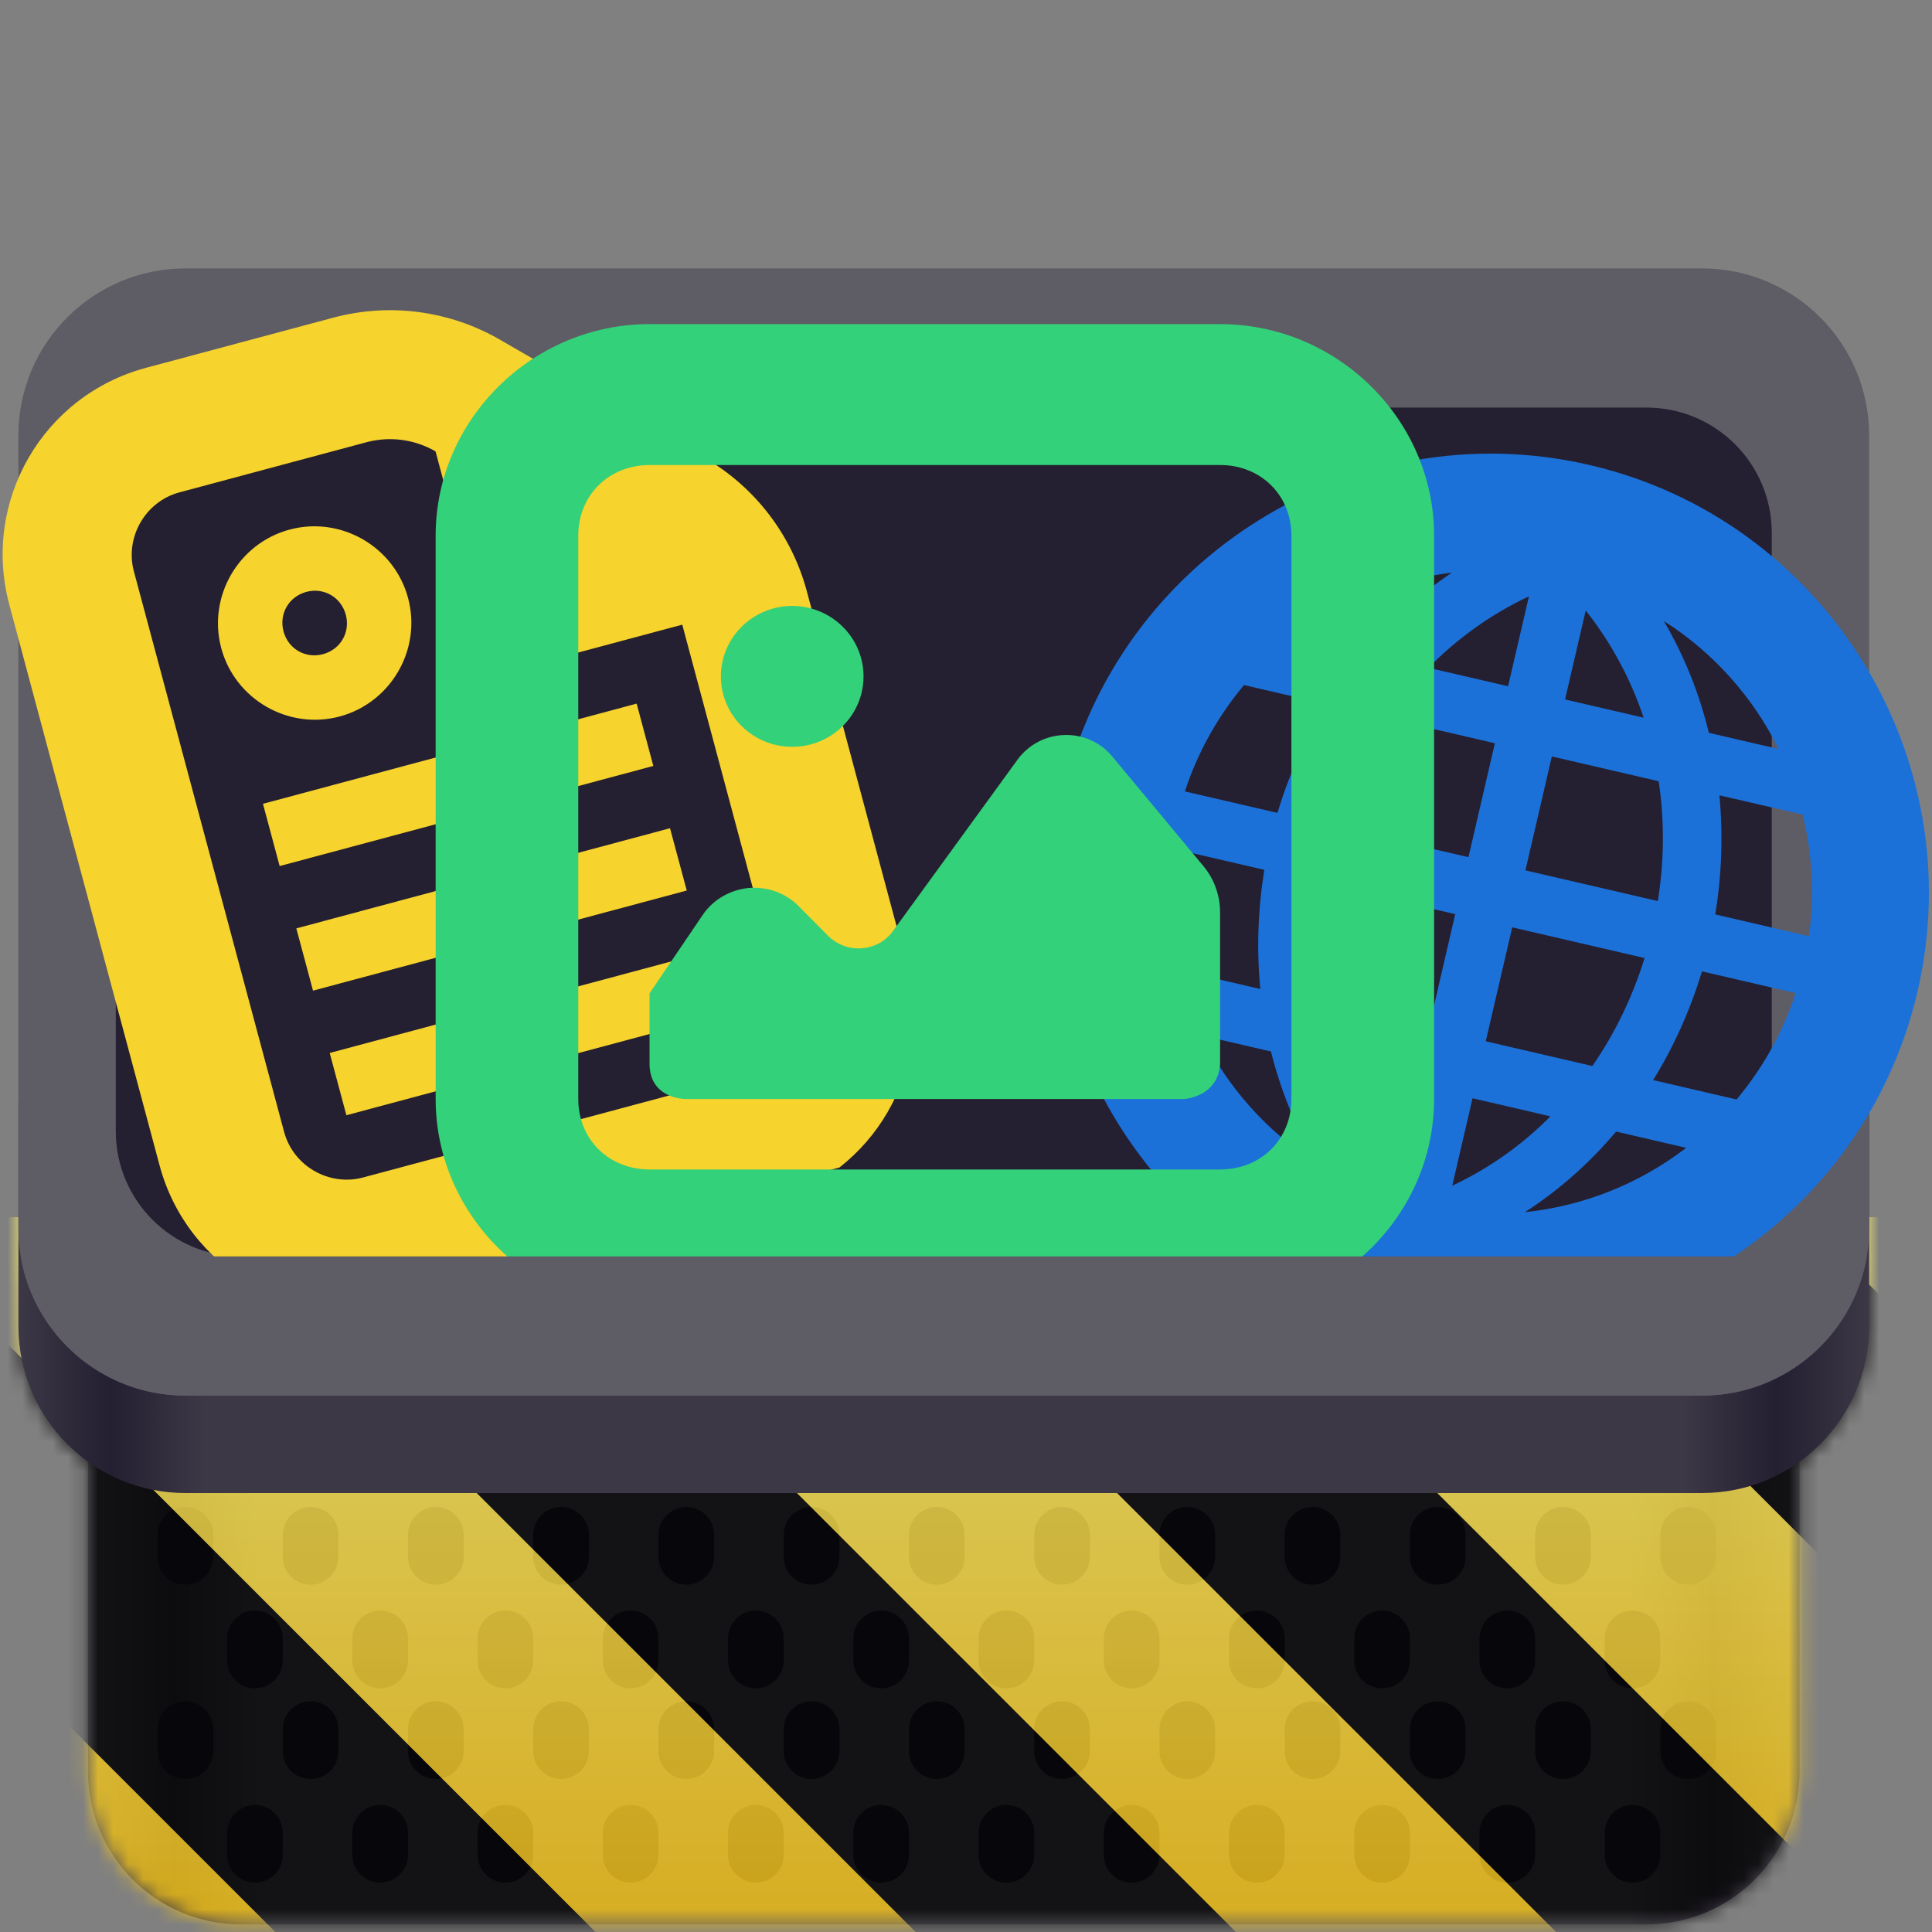 <?xml version="1.0" encoding="UTF-8" standalone="no"?>
<svg
   height="128px"
   viewBox="0 0 128 128"
   width="128px"
   version="1.1"
   id="svg156"
   sodipodi:docname="xyz.zateros.Binned.Devel.svg"
   inkscape:version="1.4 (e7c3feb100, 2024-10-09)"
   xmlns:inkscape="http://www.inkscape.org/namespaces/inkscape"
   xmlns:sodipodi="http://sodipodi.sourceforge.net/DTD/sodipodi-0.dtd"
   xmlns="http://www.w3.org/2000/svg"
   xmlns:svg="http://www.w3.org/2000/svg">
  <rect x="0" y="0" width="128" height="128" fill="#808080" stroke="none"/>
  <defs
     id="defs156" />
  <sodipodi:namedview
     id="namedview156"
     pagecolor="#ffffff"
     bordercolor="#000000"
     borderopacity="0.25"
     inkscape:showpageshadow="2"
     inkscape:pageopacity="0.0"
     inkscape:pagecheckerboard="0"
     inkscape:deskcolor="#d1d1d1"
     inkscape:zoom="6.234375"
     inkscape:cx="55.017544"
     inkscape:cy="84.691729"
     inkscape:window-width="1920"
     inkscape:window-height="1011"
     inkscape:window-x="0"
     inkscape:window-y="0"
     inkscape:window-maximized="1"
     inkscape:current-layer="svg156" />
  <filter
     id="a"
     height="1"
     width="1"
     x="0"
     y="0">
    <feColorMatrix
       color-interpolation-filters="sRGB"
       values="0 0 0 0 1 0 0 0 0 1 0 0 0 0 1 0 0 0 1 0"
       id="feColorMatrix1" />
  </filter>
  <linearGradient
     id="b"
     gradientUnits="userSpaceOnUse"
     x1="5.827"
     x2="119.225"
     y1="127.496"
     y2="127.496">
    <stop
       offset="0"
       stop-color="#5e5c64"
       id="stop1" />
    <stop
       offset="0.05"
       stop-color="#3d3846"
       id="stop2" />
    <stop
       offset="0.1"
       stop-color="#5e5c64"
       id="stop3" />
    <stop
       offset="0.9"
       stop-color="#5e5c64"
       id="stop4" />
    <stop
       offset="0.95"
       stop-color="#3d3846"
       id="stop5" />
    <stop
       offset="1"
       stop-color="#5e5c64"
       id="stop6" />
  </linearGradient>
  <linearGradient
     id="c"
     gradientUnits="userSpaceOnUse"
     x1="1.217"
     x2="123.835"
     y1="80.478"
     y2="80.478">
    <stop
       offset="0"
       stop-color="#3d3846"
       id="stop7" />
    <stop
       offset="0.05"
       stop-color="#241f31"
       id="stop8" />
    <stop
       offset="0.1"
       stop-color="#3d3846"
       id="stop9" />
    <stop
       offset="0.9"
       stop-color="#3d3846"
       id="stop10" />
    <stop
       offset="0.95"
       stop-color="#241f31"
       id="stop11" />
    <stop
       offset="1"
       stop-color="#3d3846"
       id="stop12" />
  </linearGradient>
  <clipPath
     id="d">
    <path
       d="m 14 24 h 36 v 50 h -36 z m 0 0"
       id="path12" />
  </clipPath>
  <clipPath
     id="e">
    <path
       d="m -5.234 27.797 l 61.445 -16.465 l 16.465 61.445 l -61.449 16.465 z m 0 0"
       id="path13" />
  </clipPath>
  <clipPath
     id="f">
    <path
       d="m 0 20 h 61 v 67 h -61 z m 0 0"
       id="path14" />
  </clipPath>
  <clipPath
     id="g">
    <path
       d="m -5.234 27.797 l 61.445 -16.465 l 16.465 61.445 l -61.449 16.465 z m 0 0"
       id="path15" />
  </clipPath>
  <clipPath
     id="h">
    <path
       d="m 69 30 h 59 v 59 h -59 z m 0 0"
       id="path16" />
  </clipPath>
  <clipPath
     id="i">
    <path
       d="m 76.996 24.238 l 60.391 14.012 l -14.012 60.387 l -60.387 -14.008 z m 0 0"
       id="path17" />
  </clipPath>
  <clipPath
     id="j">
    <path
       d="m 14 24 h 36 v 50 h -36 z m 0 0"
       id="path18" />
  </clipPath>
  <clipPath
     id="k">
    <path
       d="m -5.234 27.797 l 61.445 -16.465 l 16.465 61.445 l -61.449 16.465 z m 0 0"
       id="path19" />
  </clipPath>
  <clipPath
     id="l">
    <path
       d="m 0 20 h 61 v 67 h -61 z m 0 0"
       id="path20" />
  </clipPath>
  <clipPath
     id="m">
    <path
       d="m -5.234 27.797 l 61.445 -16.465 l 16.465 61.445 l -61.449 16.465 z m 0 0"
       id="path21" />
  </clipPath>
  <clipPath
     id="n">
    <path
       d="m 69 30 h 59 v 59 h -59 z m 0 0"
       id="path22" />
  </clipPath>
  <clipPath
     id="o">
    <path
       d="m 76.996 24.238 l 60.391 14.012 l -14.012 60.387 l -60.387 -14.008 z m 0 0"
       id="path23" />
  </clipPath>
  <clipPath
     id="p">
    <rect
       height="128"
       width="128"
       id="rect23" />
  </clipPath>
  <clipPath
     id="q">
    <rect
       height="128"
       width="128"
       id="rect24" />
  </clipPath>
  <mask
     id="r">
    <g
       filter="url(#a)"
       id="g87">
      <g
         clip-path="url(#q)"
         filter="url(#a)"
         id="g86">
        <g
           clip-path="url(#p)"
           id="g85">
          <path
             d="m 15.969 38.07 h 93.113 c 5.602 0 10.145 4.539 10.145 10.141 v 69.145 c 0 5.602 -4.543 10.141 -10.145 10.141 h -93.113 c -5.602 0 -10.141 -4.539 -10.141 -10.141 v -69.145 c 0 -5.602 4.539 -10.141 10.141 -10.141 z m 0 0"
             fill="url(#b)"
             id="path24" />
          <path
             d="m 16.891 106.703 c 1.02 0 1.844 0.828 1.844 1.844 v 1.465 c 0 1.02 -0.824 1.844 -1.844 1.844 s -1.844 -0.824 -1.844 -1.844 v -1.465 c 0 -1.016 0.824 -1.844 1.844 -1.844 z m 0 0"
             fill="#241f31"
             id="path25" />
          <path
             d="m 16.891 119.582 c 1.02 0 1.844 0.824 1.844 1.844 v 1.461 c 0 1.02 -0.824 1.844 -1.844 1.844 s -1.844 -0.824 -1.844 -1.844 v -1.461 c 0 -1.02 0.824 -1.844 1.844 -1.844 z m 0 0"
             fill="#241f31"
             id="path26" />
          <path
             d="m 25.188 106.703 c 1.02 0 1.844 0.828 1.844 1.844 v 1.465 c 0 1.02 -0.824 1.844 -1.844 1.844 s -1.844 -0.824 -1.844 -1.844 v -1.465 c 0 -1.016 0.824 -1.844 1.844 -1.844 z m 0 0"
             fill="#241f31"
             id="path27" />
          <path
             d="m 25.188 119.582 c 1.02 0 1.844 0.824 1.844 1.844 v 1.461 c 0 1.02 -0.824 1.844 -1.844 1.844 s -1.844 -0.824 -1.844 -1.844 v -1.461 c 0 -1.02 0.824 -1.844 1.844 -1.844 z m 0 0"
             fill="#241f31"
             id="path28" />
          <path
             d="m 33.484 106.703 c 1.02 0 1.844 0.828 1.844 1.844 v 1.465 c 0 1.02 -0.824 1.844 -1.844 1.844 s -1.844 -0.824 -1.844 -1.844 v -1.465 c 0 -1.016 0.824 -1.844 1.844 -1.844 z m 0 0"
             fill="#241f31"
             id="path29" />
          <path
             d="m 33.484 119.582 c 1.02 0 1.844 0.824 1.844 1.844 v 1.461 c 0 1.02 -0.824 1.844 -1.844 1.844 s -1.844 -0.824 -1.844 -1.844 v -1.461 c 0 -1.02 0.824 -1.844 1.844 -1.844 z m 0 0"
             fill="#241f31"
             id="path30" />
          <path
             d="m 41.781 106.703 c 1.02 0 1.844 0.828 1.844 1.844 v 1.465 c 0 1.02 -0.824 1.844 -1.844 1.844 c -1.016 0 -1.844 -0.824 -1.844 -1.844 v -1.465 c 0 -1.016 0.828 -1.844 1.844 -1.844 z m 0 0"
             fill="#241f31"
             id="path31" />
          <path
             d="m 41.781 119.582 c 1.02 0 1.844 0.824 1.844 1.844 v 1.461 c 0 1.02 -0.824 1.844 -1.844 1.844 c -1.016 0 -1.844 -0.824 -1.844 -1.844 v -1.461 c 0 -1.02 0.828 -1.844 1.844 -1.844 z m 0 0"
             fill="#241f31"
             id="path32" />
          <path
             d="m 50.078 106.703 c 1.02 0 1.844 0.828 1.844 1.844 v 1.465 c 0 1.02 -0.824 1.844 -1.844 1.844 c -1.016 0 -1.844 -0.824 -1.844 -1.844 v -1.465 c 0 -1.016 0.828 -1.844 1.844 -1.844 z m 0 0"
             fill="#241f31"
             id="path33" />
          <path
             d="m 50.078 119.582 c 1.02 0 1.844 0.824 1.844 1.844 v 1.461 c 0 1.02 -0.824 1.844 -1.844 1.844 c -1.016 0 -1.844 -0.824 -1.844 -1.844 v -1.461 c 0 -1.02 0.828 -1.844 1.844 -1.844 z m 0 0"
             fill="#241f31"
             id="path34" />
          <path
             d="m 58.379 106.703 c 1.016 0 1.844 0.828 1.844 1.844 v 1.465 c 0 1.02 -0.828 1.844 -1.844 1.844 c -1.02 0 -1.844 -0.824 -1.844 -1.844 v -1.465 c 0 -1.016 0.824 -1.844 1.844 -1.844 z m 0 0"
             fill="#241f31"
             id="path35" />
          <path
             d="m 58.379 119.582 c 1.016 0 1.844 0.824 1.844 1.844 v 1.461 c 0 1.02 -0.828 1.844 -1.844 1.844 c -1.02 0 -1.844 -0.824 -1.844 -1.844 v -1.461 c 0 -1.02 0.824 -1.844 1.844 -1.844 z m 0 0"
             fill="#241f31"
             id="path36" />
          <path
             d="m 66.676 106.703 c 1.016 0 1.844 0.828 1.844 1.844 v 1.465 c 0 1.02 -0.828 1.844 -1.844 1.844 c -1.02 0 -1.844 -0.824 -1.844 -1.844 v -1.465 c 0 -1.016 0.824 -1.844 1.844 -1.844 z m 0 0"
             fill="#241f31"
             id="path37" />
          <path
             d="m 66.676 119.582 c 1.016 0 1.844 0.824 1.844 1.844 v 1.461 c 0 1.02 -0.828 1.844 -1.844 1.844 c -1.02 0 -1.844 -0.824 -1.844 -1.844 v -1.461 c 0 -1.02 0.824 -1.844 1.844 -1.844 z m 0 0"
             fill="#241f31"
             id="path38" />
          <path
             d="m 74.973 106.703 c 1.02 0 1.844 0.828 1.844 1.844 v 1.465 c 0 1.02 -0.824 1.844 -1.844 1.844 c -1.02 0 -1.844 -0.824 -1.844 -1.844 v -1.465 c 0 -1.016 0.824 -1.844 1.844 -1.844 z m 0 0"
             fill="#241f31"
             id="path39" />
          <path
             d="m 74.973 119.582 c 1.02 0 1.844 0.824 1.844 1.844 v 1.461 c 0 1.02 -0.824 1.844 -1.844 1.844 c -1.02 0 -1.844 -0.824 -1.844 -1.844 v -1.461 c 0 -1.02 0.824 -1.844 1.844 -1.844 z m 0 0"
             fill="#241f31"
             id="path40" />
          <path
             d="m 83.27 106.703 c 1.02 0 1.844 0.828 1.844 1.844 v 1.465 c 0 1.02 -0.824 1.844 -1.844 1.844 s -1.844 -0.824 -1.844 -1.844 v -1.465 c 0 -1.016 0.824 -1.844 1.844 -1.844 z m 0 0"
             fill="#241f31"
             id="path41" />
          <path
             d="m 83.27 119.582 c 1.02 0 1.844 0.824 1.844 1.844 v 1.461 c 0 1.02 -0.824 1.844 -1.844 1.844 s -1.844 -0.824 -1.844 -1.844 v -1.461 c 0 -1.02 0.824 -1.844 1.844 -1.844 z m 0 0"
             fill="#241f31"
             id="path42" />
          <path
             d="m 91.566 106.703 c 1.02 0 1.844 0.828 1.844 1.844 v 1.465 c 0 1.02 -0.824 1.844 -1.844 1.844 c -1.02 0 -1.844 -0.824 -1.844 -1.844 v -1.465 c 0 -1.016 0.824 -1.844 1.844 -1.844 z m 0 0"
             fill="#241f31"
             id="path43" />
          <path
             d="m 91.566 119.582 c 1.02 0 1.844 0.824 1.844 1.844 v 1.461 c 0 1.02 -0.824 1.844 -1.844 1.844 c -1.02 0 -1.844 -0.824 -1.844 -1.844 v -1.461 c 0 -1.02 0.824 -1.844 1.844 -1.844 z m 0 0"
             fill="#241f31"
             id="path44" />
          <path
             d="m 99.863 106.703 c 1.02 0 1.844 0.828 1.844 1.844 v 1.465 c 0 1.02 -0.824 1.844 -1.844 1.844 c -1.016 0 -1.844 -0.824 -1.844 -1.844 v -1.465 c 0 -1.016 0.828 -1.844 1.844 -1.844 z m 0 0"
             fill="#241f31"
             id="path45" />
          <path
             d="m 99.863 119.582 c 1.02 0 1.844 0.824 1.844 1.844 v 1.461 c 0 1.02 -0.824 1.844 -1.844 1.844 c -1.016 0 -1.844 -0.824 -1.844 -1.844 v -1.461 c 0 -1.02 0.828 -1.844 1.844 -1.844 z m 0 0"
             fill="#241f31"
             id="path46" />
          <path
             d="m 108.16 106.703 c 1.02 0 1.844 0.828 1.844 1.844 v 1.465 c 0 1.02 -0.824 1.844 -1.844 1.844 c -1.016 0 -1.844 -0.824 -1.844 -1.844 v -1.465 c 0 -1.016 0.828 -1.844 1.844 -1.844 z m 0 0"
             fill="#241f31"
             id="path47" />
          <path
             d="m 108.16 119.582 c 1.02 0 1.844 0.824 1.844 1.844 v 1.461 c 0 1.02 -0.824 1.844 -1.844 1.844 c -1.016 0 -1.844 -0.824 -1.844 -1.844 v -1.461 c 0 -1.02 0.828 -1.844 1.844 -1.844 z m 0 0"
             fill="#241f31"
             id="path48" />
          <path
             d="m 12.281 99.84 c 1.02 0 1.844 0.824 1.844 1.844 v 1.461 c 0 1.02 -0.824 1.844 -1.844 1.844 s -1.844 -0.824 -1.844 -1.844 v -1.461 c 0 -1.02 0.824 -1.844 1.844 -1.844 z m 0 0"
             fill="#241f31"
             id="path49" />
          <path
             d="m 12.281 112.715 c 1.02 0 1.844 0.824 1.844 1.844 v 1.461 c 0 1.02 -0.824 1.844 -1.844 1.844 s -1.844 -0.824 -1.844 -1.844 v -1.461 c 0 -1.02 0.824 -1.844 1.844 -1.844 z m 0 0"
             fill="#241f31"
             id="path50" />
          <path
             d="m 20.578 99.84 c 1.02 0 1.844 0.824 1.844 1.844 v 1.461 c 0 1.02 -0.824 1.844 -1.844 1.844 s -1.844 -0.824 -1.844 -1.844 v -1.461 c 0 -1.02 0.824 -1.844 1.844 -1.844 z m 0 0"
             fill="#241f31"
             id="path51" />
          <path
             d="m 20.578 112.715 c 1.02 0 1.844 0.824 1.844 1.844 v 1.461 c 0 1.02 -0.824 1.844 -1.844 1.844 s -1.844 -0.824 -1.844 -1.844 v -1.461 c 0 -1.02 0.824 -1.844 1.844 -1.844 z m 0 0"
             fill="#241f31"
             id="path52" />
          <path
             d="m 28.875 99.84 c 1.02 0 1.844 0.824 1.844 1.844 v 1.461 c 0 1.02 -0.824 1.844 -1.844 1.844 s -1.844 -0.824 -1.844 -1.844 v -1.461 c 0 -1.02 0.824 -1.844 1.844 -1.844 z m 0 0"
             fill="#241f31"
             id="path53" />
          <path
             d="m 28.875 112.715 c 1.02 0 1.844 0.824 1.844 1.844 v 1.461 c 0 1.02 -0.824 1.844 -1.844 1.844 s -1.844 -0.824 -1.844 -1.844 v -1.461 c 0 -1.02 0.824 -1.844 1.844 -1.844 z m 0 0"
             fill="#241f31"
             id="path54" />
          <path
             d="m 37.172 99.84 c 1.02 0 1.844 0.824 1.844 1.844 v 1.461 c 0 1.02 -0.824 1.844 -1.844 1.844 c -1.016 0 -1.844 -0.824 -1.844 -1.844 v -1.461 c 0 -1.02 0.828 -1.844 1.844 -1.844 z m 0 0"
             fill="#241f31"
             id="path55" />
          <path
             d="m 37.172 112.715 c 1.02 0 1.844 0.824 1.844 1.844 v 1.461 c 0 1.02 -0.824 1.844 -1.844 1.844 c -1.016 0 -1.844 -0.824 -1.844 -1.844 v -1.461 c 0 -1.02 0.828 -1.844 1.844 -1.844 z m 0 0"
             fill="#241f31"
             id="path56" />
          <path
             d="m 45.469 99.84 c 1.02 0 1.844 0.824 1.844 1.844 v 1.461 c 0 1.02 -0.824 1.844 -1.844 1.844 c -1.016 0 -1.844 -0.824 -1.844 -1.844 v -1.461 c 0 -1.02 0.828 -1.844 1.844 -1.844 z m 0 0"
             fill="#241f31"
             id="path57" />
          <path
             d="m 45.469 112.715 c 1.02 0 1.844 0.824 1.844 1.844 v 1.461 c 0 1.02 -0.824 1.844 -1.844 1.844 c -1.016 0 -1.844 -0.824 -1.844 -1.844 v -1.461 c 0 -1.02 0.828 -1.844 1.844 -1.844 z m 0 0"
             fill="#241f31"
             id="path58" />
          <path
             d="m 53.77 99.84 c 1.016 0 1.844 0.824 1.844 1.844 v 1.461 c 0 1.02 -0.828 1.844 -1.844 1.844 c -1.02 0 -1.848 -0.824 -1.848 -1.844 v -1.461 c 0 -1.02 0.828 -1.844 1.848 -1.844 z m 0 0"
             fill="#241f31"
             id="path59" />
          <path
             d="m 53.77 112.715 c 1.016 0 1.844 0.824 1.844 1.844 v 1.461 c 0 1.02 -0.828 1.844 -1.844 1.844 c -1.02 0 -1.848 -0.824 -1.848 -1.844 v -1.461 c 0 -1.02 0.828 -1.844 1.848 -1.844 z m 0 0"
             fill="#241f31"
             id="path60" />
          <path
             d="m 62.066 99.84 c 1.016 0 1.844 0.824 1.844 1.844 v 1.461 c 0 1.02 -0.828 1.844 -1.844 1.844 c -1.02 0 -1.844 -0.824 -1.844 -1.844 v -1.461 c 0 -1.02 0.824 -1.844 1.844 -1.844 z m 0 0"
             fill="#241f31"
             id="path61" />
          <path
             d="m 62.066 112.715 c 1.016 0 1.844 0.824 1.844 1.844 v 1.461 c 0 1.02 -0.828 1.844 -1.844 1.844 c -1.02 0 -1.844 -0.824 -1.844 -1.844 v -1.461 c 0 -1.02 0.824 -1.844 1.844 -1.844 z m 0 0"
             fill="#241f31"
             id="path62" />
          <path
             d="m 70.363 99.84 c 1.016 0 1.844 0.824 1.844 1.844 v 1.461 c 0 1.02 -0.828 1.844 -1.844 1.844 c -1.02 0 -1.844 -0.824 -1.844 -1.844 v -1.461 c 0 -1.02 0.824 -1.844 1.844 -1.844 z m 0 0"
             fill="#241f31"
             id="path63" />
          <path
             d="m 70.363 112.715 c 1.016 0 1.844 0.824 1.844 1.844 v 1.461 c 0 1.02 -0.828 1.844 -1.844 1.844 c -1.02 0 -1.844 -0.824 -1.844 -1.844 v -1.461 c 0 -1.02 0.824 -1.844 1.844 -1.844 z m 0 0"
             fill="#241f31"
             id="path64" />
          <path
             d="m 78.66 99.84 c 1.02 0 1.844 0.824 1.844 1.844 v 1.461 c 0 1.02 -0.824 1.844 -1.844 1.844 c -1.02 0 -1.844 -0.824 -1.844 -1.844 v -1.461 c 0 -1.02 0.824 -1.844 1.844 -1.844 z m 0 0"
             fill="#241f31"
             id="path65" />
          <path
             d="m 78.66 112.715 c 1.02 0 1.844 0.824 1.844 1.844 v 1.461 c 0 1.02 -0.824 1.844 -1.844 1.844 c -1.02 0 -1.844 -0.824 -1.844 -1.844 v -1.461 c 0 -1.02 0.824 -1.844 1.844 -1.844 z m 0 0"
             fill="#241f31"
             id="path66" />
          <path
             d="m 86.957 99.84 c 1.02 0 1.844 0.824 1.844 1.844 v 1.461 c 0 1.02 -0.824 1.844 -1.844 1.844 s -1.844 -0.824 -1.844 -1.844 v -1.461 c 0 -1.02 0.824 -1.844 1.844 -1.844 z m 0 0"
             fill="#241f31"
             id="path67" />
          <path
             d="m 86.957 112.715 c 1.02 0 1.844 0.824 1.844 1.844 v 1.461 c 0 1.02 -0.824 1.844 -1.844 1.844 s -1.844 -0.824 -1.844 -1.844 v -1.461 c 0 -1.02 0.824 -1.844 1.844 -1.844 z m 0 0"
             fill="#241f31"
             id="path68" />
          <path
             d="m 95.254 99.84 c 1.02 0 1.844 0.824 1.844 1.844 v 1.461 c 0 1.02 -0.824 1.844 -1.844 1.844 c -1.016 0 -1.844 -0.824 -1.844 -1.844 v -1.461 c 0 -1.02 0.828 -1.844 1.844 -1.844 z m 0 0"
             fill="#241f31"
             id="path69" />
          <path
             d="m 95.254 112.715 c 1.02 0 1.844 0.824 1.844 1.844 v 1.461 c 0 1.02 -0.824 1.844 -1.844 1.844 c -1.016 0 -1.844 -0.824 -1.844 -1.844 v -1.461 c 0 -1.02 0.828 -1.844 1.844 -1.844 z m 0 0"
             fill="#241f31"
             id="path70" />
          <path
             d="m 103.551 99.84 c 1.02 0 1.844 0.824 1.844 1.844 v 1.461 c 0 1.02 -0.824 1.844 -1.844 1.844 c -1.016 0 -1.844 -0.824 -1.844 -1.844 v -1.461 c 0 -1.02 0.828 -1.844 1.844 -1.844 z m 0 0"
             fill="#241f31"
             id="path71" />
          <path
             d="m 103.551 112.715 c 1.02 0 1.844 0.824 1.844 1.844 v 1.461 c 0 1.02 -0.824 1.844 -1.844 1.844 c -1.016 0 -1.844 -0.824 -1.844 -1.844 v -1.461 c 0 -1.02 0.828 -1.844 1.844 -1.844 z m 0 0"
             fill="#241f31"
             id="path72" />
          <path
             d="m 111.848 99.84 c 1.02 0 1.848 0.824 1.848 1.844 v 1.461 c 0 1.02 -0.828 1.844 -1.848 1.844 c -1.016 0 -1.844 -0.824 -1.844 -1.844 v -1.461 c 0 -1.02 0.828 -1.844 1.844 -1.844 z m 0 0"
             fill="#241f31"
             id="path73" />
          <path
             d="m 111.848 112.715 c 1.02 0 1.848 0.824 1.848 1.844 v 1.461 c 0 1.02 -0.828 1.844 -1.848 1.844 c -1.016 0 -1.844 -0.824 -1.844 -1.844 v -1.461 c 0 -1.02 0.828 -1.844 1.844 -1.844 z m 0 0"
             fill="#241f31"
             id="path74" />
          <path
             d="m 12.281 62.039 h 100.488 c 6.113 0 11.066 4.953 11.066 11.062 v 14.75 c 0 6.113 -4.953 11.066 -11.066 11.066 h -100.488 c -6.109 0 -11.062 -4.953 -11.062 -11.066 v -14.75 c 0 -6.109 4.953 -11.062 11.062 -11.062 z m 0 0"
             fill="url(#c)"
             id="path75" />
          <path
             d="m 12.281 17.785 h 100.488 c 6.113 0 11.066 4.953 11.066 11.062 v 52.551 c 0 6.109 -4.953 11.062 -11.066 11.062 h -100.488 c -6.109 0 -11.062 -4.953 -11.062 -11.062 v -52.551 c 0 -6.109 4.953 -11.062 11.062 -11.062 z m 0 0"
             fill="#5e5c64"
             id="path76" />
          <path
             d="m 15.969 27.004 h 93.113 c 4.586 0 8.301 3.715 8.301 8.301 v 39.641 c 0 4.582 -3.715 8.297 -8.301 8.297 h -93.113 c -4.582 0 -8.297 -3.715 -8.297 -8.297 v -39.641 c 0 -4.586 3.715 -8.301 8.297 -8.301 z m 0 0"
             fill="#241f31"
             id="path77" />
          <g
             clip-path="url(#j)"
             id="g79">
            <g
               clip-path="url(#k)"
               id="g78">
              <path
                 d="m 27.293 24.07 l 5.527 20.633 l 16.508 -4.422 l -1.105 -4.129 z m -8.105 11.016 c -3.402 0.914 -5.441 4.449 -4.531 7.852 c 0.91 3.398 4.449 5.441 7.848 4.531 c 3.402 -0.914 5.445 -4.449 4.531 -7.848 c -0.91 -3.402 -4.445 -5.445 -7.848 -4.535 z m 1.105 4.129 c 1.16 -0.312 2.305 0.348 2.617 1.512 c 0.312 1.16 -0.352 2.305 -1.512 2.613 c -1.16 0.312 -2.305 -0.348 -2.613 -1.508 c -0.312 -1.16 0.348 -2.305 1.508 -2.617 z m -2.871 14.039 l 1.105 4.125 l 24.758 -6.633 l -1.105 -4.129 z m 2.211 8.254 l 1.105 4.125 l 24.762 -6.633 l -1.109 -4.129 z m 2.211 8.254 l 1.105 4.125 l 24.762 -6.633 l -1.105 -4.129 z m 0 0"
                 fill="#f6d32d"
                 id="path78" />
            </g>
          </g>
          <g
             clip-path="url(#l)"
             id="g81">
            <g
               clip-path="url(#m)"
               id="g80">
              <path
                 d="m 10.57 77.203 c 1.836 6.852 8.844 10.898 15.695 9.062 l 24.762 -6.633 c 6.852 -1.836 10.898 -8.848 9.062 -15.699 l -6.633 -24.758 c -1.004 -3.742 -3.445 -6.922 -6.797 -8.855 l -13.531 -7.812 c -3.352 -1.938 -7.328 -2.461 -11.066 -1.457 l -12.383 3.316 c -6.852 1.836 -10.898 8.844 -9.062 15.695 z m 1.32 -44.582 l 12.383 -3.32 c 1.547 -0.414 3.195 -0.199 4.582 0.605 l 13.531 7.812 c 1.391 0.801 2.402 2.121 2.816 3.668 l 6.633 24.758 c 0.605 2.258 -0.766 4.629 -3.02 5.234 l -24.762 6.633 c -2.258 0.605 -4.625 -0.762 -5.23 -3.02 l -9.953 -37.141 c -0.605 -2.258 0.766 -4.629 3.02 -5.23 z m 0 0"
                 fill="#f6d32d"
                 id="path79" />
            </g>
          </g>
          <g
             clip-path="url(#n)"
             id="g83">
            <g
               clip-path="url(#o)"
               id="g82">
              <path
                 d="m 105.305 30.805 c -15.586 -3.613 -31.262 6.16 -34.875 21.742 c -3.617 15.586 6.156 31.258 21.738 34.875 c 15.586 3.613 31.262 -6.156 34.875 -21.742 c 3.617 -15.582 -6.156 -31.258 -21.738 -34.875 z m 4.934 10.344 c 3.305 2.102 5.91 5.055 7.605 8.477 l -4.629 -1.074 c -0.617 -2.566 -1.609 -5.066 -2.977 -7.402 z m -14.047 -3.211 c -2.227 1.504 -4.211 3.281 -5.891 5.297 l -4.539 -1.051 c 2.988 -2.305 6.594 -3.785 10.43 -4.246 z m 5.105 1.57 l -1.383 5.957 l -5.277 -1.223 c 1.891 -1.922 4.113 -3.535 6.66 -4.734 z m 3.762 0.938 c 1.715 2.168 2.992 4.578 3.836 7.102 l -5.207 -1.207 z m -22.637 4.941 l 5.441 1.262 c -1.375 2.242 -2.469 4.68 -3.227 7.207 l -6.133 -1.422 c 0.863 -2.645 2.219 -5.02 3.918 -7.047 z m 9.465 2.195 l 7.152 1.66 l -1.75 7.547 l -8.848 -2.051 c 0.777 -2.539 1.926 -4.961 3.445 -7.156 z m 10.926 2.535 l 7.078 1.641 c 0.398 2.641 0.363 5.32 -0.055 7.941 l -8.773 -2.035 z m 11.102 2.574 l 5.516 1.277 c 0.629 2.57 0.805 5.301 0.414 8.055 l -6.207 -1.441 c 0.434 -2.602 0.523 -5.27 0.277 -7.891 z m -36.285 3.516 l 6.133 1.422 c -0.418 2.605 -0.523 5.27 -0.262 7.895 l -5.457 -1.266 c -0.629 -2.57 -0.805 -5.301 -0.414 -8.051 z m 9.938 2.305 l 8.844 2.051 l -1.75 7.551 l -7.137 -1.656 c -0.398 -2.625 -0.363 -5.32 0.043 -7.945 z m 12.621 2.926 l 8.77 2.035 c -0.789 2.535 -1.945 4.973 -3.461 7.152 l -7.062 -1.637 z m 12.574 2.918 l 6.207 1.441 c -0.859 2.645 -2.219 5.016 -3.918 7.047 l -5.527 -1.285 c 1.387 -2.238 2.469 -4.68 3.238 -7.203 z m -33.129 4.246 l 4.57 1.062 c 0.645 2.574 1.648 5.074 3.031 7.414 c -3.301 -2.102 -5.91 -5.055 -7.602 -8.477 z m 8.918 2.07 l 5.234 1.215 l -1.359 5.852 c -1.734 -2.156 -3.027 -4.555 -3.875 -7.066 z m 9.008 2.09 l 5.16 1.199 c -1.848 1.867 -4.027 3.43 -6.504 4.594 z m 9.512 2.207 l 4.645 1.078 c -3.062 2.348 -6.754 3.855 -10.688 4.262 c 2.305 -1.484 4.324 -3.301 6.043 -5.34 z m 0 0"
                 fill="#1c71d8"
                 id="path81" />
            </g>
          </g>
          <path
             d="m 52.484 40.145 c -2.602 0 -4.723 2.094 -4.723 4.664 c 0 2.59 2.121 4.668 4.723 4.668 c 2.605 0 4.727 -2.078 4.727 -4.668 c 0 -2.57 -2.121 -4.664 -4.727 -4.664 z m 14.953 10.152 l -8.27 11.379 c -0.48 0.672 -1.238 1.094 -2.066 1.148 c -0.832 0.07 -1.645 -0.238 -2.234 -0.82 l -1.938 -1.953 c -0.867 -0.891 -2.105 -1.328 -3.34 -1.219 c -1.238 0.125 -2.363 0.781 -3.047 1.805 l -3.508 5.176 v 4.668 c 0 2.332 2.363 2.332 2.363 2.332 h 33.074 s 2.234 -0.145 2.363 -2.332 v -10.027 c 0 -1.129 -0.387 -2.223 -1.125 -3.098 l -6.035 -7.258 c -0.777 -0.93 -1.941 -1.441 -3.156 -1.402 c -1.238 0.035 -2.363 0.637 -3.082 1.602 z m 0 0"
             fill="#33d17a"
             id="path83" />
          <path
             d="m 43.035 21.473 c -7.77 0 -14.172 6.328 -14.172 14.004 v 37.336 c 0 7.695 6.402 14.004 14.172 14.004 h 37.801 c 7.77 0 14.176 -6.309 14.176 -14.004 v -37.336 c 0 -7.676 -6.406 -14.004 -14.176 -14.004 z m 0 9.336 h 37.801 c 2.695 0 4.723 2.004 4.723 4.668 v 37.336 c 0 2.68 -2.027 4.668 -4.723 4.668 h -37.801 c -2.695 0 -4.723 -1.988 -4.723 -4.668 v -37.336 c 0 -2.664 2.027 -4.668 4.723 -4.668 z m 0 0"
             fill="#33d17a"
             id="path84" />
          <path
             d="m 1.371 83.242 c 0.879 5.234 5.426 9.219 10.91 9.219 h 100.488 c 5.484 0 10.035 -3.984 10.91 -9.219 h -14.586 c -0.004 0 -0.008 0 -0.012 0 h -93.113 c -0.004 0 -0.008 0 -0.012 0 z m 0 0"
             fill="#5e5c64"
             fill-rule="evenodd"
             id="path85" />
        </g>
      </g>
    </g>
  </mask>
  <mask
     id="s">
    <g
       filter="url(#a)"
       id="g88">
      <rect
         fill-opacity="0.8"
         height="184.32"
         width="184.32"
         x="-28.16"
         y="-28.16"
         id="rect87" />
    </g>
  </mask>
  <linearGradient
     id="t"
     gradientTransform="matrix(0 0.37 -0.985 0 295.385 -30.36)"
     gradientUnits="userSpaceOnUse"
     x1="300"
     x2="428"
     y1="235"
     y2="235">
    <stop
       offset="0"
       stop-color="#f9f06b"
       id="stop88" />
    <stop
       offset="1"
       stop-color="#f5c211"
       id="stop89" />
  </linearGradient>
  <clipPath
     id="u">
    <rect
       height="128"
       width="128"
       id="rect89" />
  </clipPath>
  <clipPath
     id="v">
    <rect
       height="128"
       width="128"
       id="rect90" />
  </clipPath>
  <path
     d="m 15.969 38.07 h 93.113 c 5.602 0 10.145 4.539 10.145 10.141 v 69.145 c 0 5.602 -4.543 10.141 -10.145 10.141 h -93.113 c -5.602 0 -10.141 -4.539 -10.141 -10.141 v -69.145 c 0 -5.602 4.539 -10.141 10.141 -10.141 z m 0 0"
     fill="url(#b)"
     id="path90" />
  <g
     fill="#241f31"
     id="g140">
    <path
       d="m 16.891 106.703 c 1.02 0 1.844 0.828 1.844 1.844 v 1.465 c 0 1.02 -0.824 1.844 -1.844 1.844 s -1.844 -0.824 -1.844 -1.844 v -1.465 c 0 -1.016 0.824 -1.844 1.844 -1.844 z m 0 0"
       id="path91" />
    <path
       d="m 16.891 119.582 c 1.02 0 1.844 0.824 1.844 1.844 v 1.461 c 0 1.02 -0.824 1.844 -1.844 1.844 s -1.844 -0.824 -1.844 -1.844 v -1.461 c 0 -1.02 0.824 -1.844 1.844 -1.844 z m 0 0"
       id="path92" />
    <path
       d="m 25.188 106.703 c 1.02 0 1.844 0.828 1.844 1.844 v 1.465 c 0 1.02 -0.824 1.844 -1.844 1.844 s -1.844 -0.824 -1.844 -1.844 v -1.465 c 0 -1.016 0.824 -1.844 1.844 -1.844 z m 0 0"
       id="path93" />
    <path
       d="m 25.188 119.582 c 1.02 0 1.844 0.824 1.844 1.844 v 1.461 c 0 1.02 -0.824 1.844 -1.844 1.844 s -1.844 -0.824 -1.844 -1.844 v -1.461 c 0 -1.02 0.824 -1.844 1.844 -1.844 z m 0 0"
       id="path94" />
    <path
       d="m 33.484 106.703 c 1.02 0 1.844 0.828 1.844 1.844 v 1.465 c 0 1.02 -0.824 1.844 -1.844 1.844 s -1.844 -0.824 -1.844 -1.844 v -1.465 c 0 -1.016 0.824 -1.844 1.844 -1.844 z m 0 0"
       id="path95" />
    <path
       d="m 33.484 119.582 c 1.02 0 1.844 0.824 1.844 1.844 v 1.461 c 0 1.02 -0.824 1.844 -1.844 1.844 s -1.844 -0.824 -1.844 -1.844 v -1.461 c 0 -1.02 0.824 -1.844 1.844 -1.844 z m 0 0"
       id="path96" />
    <path
       d="m 41.781 106.703 c 1.02 0 1.844 0.828 1.844 1.844 v 1.465 c 0 1.02 -0.824 1.844 -1.844 1.844 c -1.016 0 -1.844 -0.824 -1.844 -1.844 v -1.465 c 0 -1.016 0.828 -1.844 1.844 -1.844 z m 0 0"
       id="path97" />
    <path
       d="m 41.781 119.582 c 1.02 0 1.844 0.824 1.844 1.844 v 1.461 c 0 1.02 -0.824 1.844 -1.844 1.844 c -1.016 0 -1.844 -0.824 -1.844 -1.844 v -1.461 c 0 -1.02 0.828 -1.844 1.844 -1.844 z m 0 0"
       id="path98" />
    <path
       d="m 50.078 106.703 c 1.02 0 1.844 0.828 1.844 1.844 v 1.465 c 0 1.02 -0.824 1.844 -1.844 1.844 c -1.016 0 -1.844 -0.824 -1.844 -1.844 v -1.465 c 0 -1.016 0.828 -1.844 1.844 -1.844 z m 0 0"
       id="path99" />
    <path
       d="m 50.078 119.582 c 1.02 0 1.844 0.824 1.844 1.844 v 1.461 c 0 1.02 -0.824 1.844 -1.844 1.844 c -1.016 0 -1.844 -0.824 -1.844 -1.844 v -1.461 c 0 -1.02 0.828 -1.844 1.844 -1.844 z m 0 0"
       id="path100" />
    <path
       d="m 58.379 106.703 c 1.016 0 1.844 0.828 1.844 1.844 v 1.465 c 0 1.02 -0.828 1.844 -1.844 1.844 c -1.02 0 -1.844 -0.824 -1.844 -1.844 v -1.465 c 0 -1.016 0.824 -1.844 1.844 -1.844 z m 0 0"
       id="path101" />
    <path
       d="m 58.379 119.582 c 1.016 0 1.844 0.824 1.844 1.844 v 1.461 c 0 1.02 -0.828 1.844 -1.844 1.844 c -1.02 0 -1.844 -0.824 -1.844 -1.844 v -1.461 c 0 -1.02 0.824 -1.844 1.844 -1.844 z m 0 0"
       id="path102" />
    <path
       d="m 66.676 106.703 c 1.016 0 1.844 0.828 1.844 1.844 v 1.465 c 0 1.02 -0.828 1.844 -1.844 1.844 c -1.02 0 -1.844 -0.824 -1.844 -1.844 v -1.465 c 0 -1.016 0.824 -1.844 1.844 -1.844 z m 0 0"
       id="path103" />
    <path
       d="m 66.676 119.582 c 1.016 0 1.844 0.824 1.844 1.844 v 1.461 c 0 1.02 -0.828 1.844 -1.844 1.844 c -1.02 0 -1.844 -0.824 -1.844 -1.844 v -1.461 c 0 -1.02 0.824 -1.844 1.844 -1.844 z m 0 0"
       id="path104" />
    <path
       d="m 74.973 106.703 c 1.02 0 1.844 0.828 1.844 1.844 v 1.465 c 0 1.02 -0.824 1.844 -1.844 1.844 c -1.02 0 -1.844 -0.824 -1.844 -1.844 v -1.465 c 0 -1.016 0.824 -1.844 1.844 -1.844 z m 0 0"
       id="path105" />
    <path
       d="m 74.973 119.582 c 1.02 0 1.844 0.824 1.844 1.844 v 1.461 c 0 1.02 -0.824 1.844 -1.844 1.844 c -1.02 0 -1.844 -0.824 -1.844 -1.844 v -1.461 c 0 -1.02 0.824 -1.844 1.844 -1.844 z m 0 0"
       id="path106" />
    <path
       d="m 83.27 106.703 c 1.02 0 1.844 0.828 1.844 1.844 v 1.465 c 0 1.02 -0.824 1.844 -1.844 1.844 s -1.844 -0.824 -1.844 -1.844 v -1.465 c 0 -1.016 0.824 -1.844 1.844 -1.844 z m 0 0"
       id="path107" />
    <path
       d="m 83.27 119.582 c 1.02 0 1.844 0.824 1.844 1.844 v 1.461 c 0 1.02 -0.824 1.844 -1.844 1.844 s -1.844 -0.824 -1.844 -1.844 v -1.461 c 0 -1.02 0.824 -1.844 1.844 -1.844 z m 0 0"
       id="path108" />
    <path
       d="m 91.566 106.703 c 1.02 0 1.844 0.828 1.844 1.844 v 1.465 c 0 1.02 -0.824 1.844 -1.844 1.844 c -1.02 0 -1.844 -0.824 -1.844 -1.844 v -1.465 c 0 -1.016 0.824 -1.844 1.844 -1.844 z m 0 0"
       id="path109" />
    <path
       d="m 91.566 119.582 c 1.02 0 1.844 0.824 1.844 1.844 v 1.461 c 0 1.02 -0.824 1.844 -1.844 1.844 c -1.02 0 -1.844 -0.824 -1.844 -1.844 v -1.461 c 0 -1.02 0.824 -1.844 1.844 -1.844 z m 0 0"
       id="path110" />
    <path
       d="m 99.863 106.703 c 1.02 0 1.844 0.828 1.844 1.844 v 1.465 c 0 1.02 -0.824 1.844 -1.844 1.844 c -1.016 0 -1.844 -0.824 -1.844 -1.844 v -1.465 c 0 -1.016 0.828 -1.844 1.844 -1.844 z m 0 0"
       id="path111" />
    <path
       d="m 99.863 119.582 c 1.02 0 1.844 0.824 1.844 1.844 v 1.461 c 0 1.02 -0.824 1.844 -1.844 1.844 c -1.016 0 -1.844 -0.824 -1.844 -1.844 v -1.461 c 0 -1.02 0.828 -1.844 1.844 -1.844 z m 0 0"
       id="path112" />
    <path
       d="m 108.16 106.703 c 1.02 0 1.844 0.828 1.844 1.844 v 1.465 c 0 1.02 -0.824 1.844 -1.844 1.844 c -1.016 0 -1.844 -0.824 -1.844 -1.844 v -1.465 c 0 -1.016 0.828 -1.844 1.844 -1.844 z m 0 0"
       id="path113" />
    <path
       d="m 108.16 119.582 c 1.02 0 1.844 0.824 1.844 1.844 v 1.461 c 0 1.02 -0.824 1.844 -1.844 1.844 c -1.016 0 -1.844 -0.824 -1.844 -1.844 v -1.461 c 0 -1.02 0.828 -1.844 1.844 -1.844 z m 0 0"
       id="path114" />
    <path
       d="m 12.281 99.84 c 1.02 0 1.844 0.824 1.844 1.844 v 1.461 c 0 1.02 -0.824 1.844 -1.844 1.844 s -1.844 -0.824 -1.844 -1.844 v -1.461 c 0 -1.02 0.824 -1.844 1.844 -1.844 z m 0 0"
       id="path115" />
    <path
       d="m 12.281 112.715 c 1.02 0 1.844 0.824 1.844 1.844 v 1.461 c 0 1.02 -0.824 1.844 -1.844 1.844 s -1.844 -0.824 -1.844 -1.844 v -1.461 c 0 -1.02 0.824 -1.844 1.844 -1.844 z m 0 0"
       id="path116" />
    <path
       d="m 20.578 99.84 c 1.02 0 1.844 0.824 1.844 1.844 v 1.461 c 0 1.02 -0.824 1.844 -1.844 1.844 s -1.844 -0.824 -1.844 -1.844 v -1.461 c 0 -1.02 0.824 -1.844 1.844 -1.844 z m 0 0"
       id="path117" />
    <path
       d="m 20.578 112.715 c 1.02 0 1.844 0.824 1.844 1.844 v 1.461 c 0 1.02 -0.824 1.844 -1.844 1.844 s -1.844 -0.824 -1.844 -1.844 v -1.461 c 0 -1.02 0.824 -1.844 1.844 -1.844 z m 0 0"
       id="path118" />
    <path
       d="m 28.875 99.84 c 1.02 0 1.844 0.824 1.844 1.844 v 1.461 c 0 1.02 -0.824 1.844 -1.844 1.844 s -1.844 -0.824 -1.844 -1.844 v -1.461 c 0 -1.02 0.824 -1.844 1.844 -1.844 z m 0 0"
       id="path119" />
    <path
       d="m 28.875 112.715 c 1.02 0 1.844 0.824 1.844 1.844 v 1.461 c 0 1.02 -0.824 1.844 -1.844 1.844 s -1.844 -0.824 -1.844 -1.844 v -1.461 c 0 -1.02 0.824 -1.844 1.844 -1.844 z m 0 0"
       id="path120" />
    <path
       d="m 37.172 99.84 c 1.02 0 1.844 0.824 1.844 1.844 v 1.461 c 0 1.02 -0.824 1.844 -1.844 1.844 c -1.016 0 -1.844 -0.824 -1.844 -1.844 v -1.461 c 0 -1.02 0.828 -1.844 1.844 -1.844 z m 0 0"
       id="path121" />
    <path
       d="m 37.172 112.715 c 1.02 0 1.844 0.824 1.844 1.844 v 1.461 c 0 1.02 -0.824 1.844 -1.844 1.844 c -1.016 0 -1.844 -0.824 -1.844 -1.844 v -1.461 c 0 -1.02 0.828 -1.844 1.844 -1.844 z m 0 0"
       id="path122" />
    <path
       d="m 45.469 99.84 c 1.02 0 1.844 0.824 1.844 1.844 v 1.461 c 0 1.02 -0.824 1.844 -1.844 1.844 c -1.016 0 -1.844 -0.824 -1.844 -1.844 v -1.461 c 0 -1.02 0.828 -1.844 1.844 -1.844 z m 0 0"
       id="path123" />
    <path
       d="m 45.469 112.715 c 1.02 0 1.844 0.824 1.844 1.844 v 1.461 c 0 1.02 -0.824 1.844 -1.844 1.844 c -1.016 0 -1.844 -0.824 -1.844 -1.844 v -1.461 c 0 -1.02 0.828 -1.844 1.844 -1.844 z m 0 0"
       id="path124" />
    <path
       d="m 53.77 99.84 c 1.016 0 1.844 0.824 1.844 1.844 v 1.461 c 0 1.02 -0.828 1.844 -1.844 1.844 c -1.02 0 -1.848 -0.824 -1.848 -1.844 v -1.461 c 0 -1.02 0.828 -1.844 1.848 -1.844 z m 0 0"
       id="path125" />
    <path
       d="m 53.77 112.715 c 1.016 0 1.844 0.824 1.844 1.844 v 1.461 c 0 1.02 -0.828 1.844 -1.844 1.844 c -1.02 0 -1.848 -0.824 -1.848 -1.844 v -1.461 c 0 -1.02 0.828 -1.844 1.848 -1.844 z m 0 0"
       id="path126" />
    <path
       d="m 62.066 99.84 c 1.016 0 1.844 0.824 1.844 1.844 v 1.461 c 0 1.02 -0.828 1.844 -1.844 1.844 c -1.02 0 -1.844 -0.824 -1.844 -1.844 v -1.461 c 0 -1.02 0.824 -1.844 1.844 -1.844 z m 0 0"
       id="path127" />
    <path
       d="m 62.066 112.715 c 1.016 0 1.844 0.824 1.844 1.844 v 1.461 c 0 1.02 -0.828 1.844 -1.844 1.844 c -1.02 0 -1.844 -0.824 -1.844 -1.844 v -1.461 c 0 -1.02 0.824 -1.844 1.844 -1.844 z m 0 0"
       id="path128" />
    <path
       d="m 70.363 99.84 c 1.016 0 1.844 0.824 1.844 1.844 v 1.461 c 0 1.02 -0.828 1.844 -1.844 1.844 c -1.02 0 -1.844 -0.824 -1.844 -1.844 v -1.461 c 0 -1.02 0.824 -1.844 1.844 -1.844 z m 0 0"
       id="path129" />
    <path
       d="m 70.363 112.715 c 1.016 0 1.844 0.824 1.844 1.844 v 1.461 c 0 1.02 -0.828 1.844 -1.844 1.844 c -1.02 0 -1.844 -0.824 -1.844 -1.844 v -1.461 c 0 -1.02 0.824 -1.844 1.844 -1.844 z m 0 0"
       id="path130" />
    <path
       d="m 78.66 99.84 c 1.02 0 1.844 0.824 1.844 1.844 v 1.461 c 0 1.02 -0.824 1.844 -1.844 1.844 c -1.02 0 -1.844 -0.824 -1.844 -1.844 v -1.461 c 0 -1.02 0.824 -1.844 1.844 -1.844 z m 0 0"
       id="path131" />
    <path
       d="m 78.66 112.715 c 1.02 0 1.844 0.824 1.844 1.844 v 1.461 c 0 1.02 -0.824 1.844 -1.844 1.844 c -1.02 0 -1.844 -0.824 -1.844 -1.844 v -1.461 c 0 -1.02 0.824 -1.844 1.844 -1.844 z m 0 0"
       id="path132" />
    <path
       d="m 86.957 99.84 c 1.02 0 1.844 0.824 1.844 1.844 v 1.461 c 0 1.02 -0.824 1.844 -1.844 1.844 s -1.844 -0.824 -1.844 -1.844 v -1.461 c 0 -1.02 0.824 -1.844 1.844 -1.844 z m 0 0"
       id="path133" />
    <path
       d="m 86.957 112.715 c 1.02 0 1.844 0.824 1.844 1.844 v 1.461 c 0 1.02 -0.824 1.844 -1.844 1.844 s -1.844 -0.824 -1.844 -1.844 v -1.461 c 0 -1.02 0.824 -1.844 1.844 -1.844 z m 0 0"
       id="path134" />
    <path
       d="m 95.254 99.84 c 1.02 0 1.844 0.824 1.844 1.844 v 1.461 c 0 1.02 -0.824 1.844 -1.844 1.844 c -1.016 0 -1.844 -0.824 -1.844 -1.844 v -1.461 c 0 -1.02 0.828 -1.844 1.844 -1.844 z m 0 0"
       id="path135" />
    <path
       d="m 95.254 112.715 c 1.02 0 1.844 0.824 1.844 1.844 v 1.461 c 0 1.02 -0.824 1.844 -1.844 1.844 c -1.016 0 -1.844 -0.824 -1.844 -1.844 v -1.461 c 0 -1.02 0.828 -1.844 1.844 -1.844 z m 0 0"
       id="path136" />
    <path
       d="m 103.551 99.84 c 1.02 0 1.844 0.824 1.844 1.844 v 1.461 c 0 1.02 -0.824 1.844 -1.844 1.844 c -1.016 0 -1.844 -0.824 -1.844 -1.844 v -1.461 c 0 -1.02 0.828 -1.844 1.844 -1.844 z m 0 0"
       id="path137" />
    <path
       d="m 103.551 112.715 c 1.02 0 1.844 0.824 1.844 1.844 v 1.461 c 0 1.02 -0.824 1.844 -1.844 1.844 c -1.016 0 -1.844 -0.824 -1.844 -1.844 v -1.461 c 0 -1.02 0.828 -1.844 1.844 -1.844 z m 0 0"
       id="path138" />
    <path
       d="m 111.848 99.84 c 1.02 0 1.848 0.824 1.848 1.844 v 1.461 c 0 1.02 -0.828 1.844 -1.848 1.844 c -1.016 0 -1.844 -0.824 -1.844 -1.844 v -1.461 c 0 -1.02 0.828 -1.844 1.844 -1.844 z m 0 0"
       id="path139" />
    <path
       d="m 111.848 112.715 c 1.02 0 1.848 0.824 1.848 1.844 v 1.461 c 0 1.02 -0.828 1.844 -1.848 1.844 c -1.016 0 -1.844 -0.824 -1.844 -1.844 v -1.461 c 0 -1.02 0.828 -1.844 1.844 -1.844 z m 0 0"
       id="path140" />
  </g>
  <g
     mask="url(#r)"
     id="g156">
    <g
       clip-path="url(#v)"
       id="g155">
      <g
         mask="url(#s)"
         id="g154">
        <g
           clip-path="url(#u)"
           id="g153">
          <path
             d="m 128 80.641 v 47.359 h -128 v -47.359 z m 0 0"
             fill="url(#t)"
             id="path152" />
          <path
             d="m 13.309 80.641 l 47.355 47.359 h 21.215 l -47.359 -47.359 z m 42.422 0 l 47.363 47.359 h 21.215 l -47.363 -47.359 z m 42.43 0 l 29.84 29.84 v -21.211 l -8.629 -8.629 z m -98.16 7.906 v 21.215 l 18.238 18.238 h 21.215 z m 0 0"
             id="path153" />
        </g>
      </g>
    </g>
  </g>
  <path
     d="m 12.281 62.039 h 100.488 c 6.113 0 11.066 4.953 11.066 11.062 v 14.75 c 0 6.113 -4.953 11.066 -11.066 11.066 h -100.488 c -6.109 0 -11.062 -4.953 -11.062 -11.066 v -14.75 c 0 -6.109 4.953 -11.062 11.062 -11.062 z m 0 0"
     fill="url(#c)"
     id="path141" />
  <path
     d="m 12.281 17.785 h 100.488 c 6.113 0 11.066 4.953 11.066 11.062 v 52.551 c 0 6.109 -4.953 11.062 -11.066 11.062 h -100.488 c -6.109 0 -11.062 -4.953 -11.062 -11.062 v -52.551 c 0 -6.109 4.953 -11.062 11.062 -11.062 z m 0 0"
     fill="#5e5c64"
     id="path142" />
  <path
     d="m 15.969 27.004 h 93.113 c 4.586 0 8.301 3.715 8.301 8.301 v 39.641 c 0 4.582 -3.715 8.297 -8.301 8.297 h -93.113 c -4.582 0 -8.297 -3.715 -8.297 -8.297 v -39.641 c 0 -4.586 3.715 -8.301 8.297 -8.301 z m 0 0"
     fill="#241f31"
     id="path143" />
  <g
     clip-path="url(#d)"
     id="g145">
    <g
       clip-path="url(#e)"
       id="g144">
      <path
         d="m 27.293 24.07 l 5.527 20.633 l 16.508 -4.422 l -1.105 -4.129 z m -8.105 11.016 c -3.402 0.914 -5.441 4.449 -4.531 7.852 c 0.91 3.398 4.449 5.441 7.848 4.531 c 3.402 -0.914 5.445 -4.449 4.531 -7.848 c -0.91 -3.402 -4.445 -5.445 -7.848 -4.535 z m 1.105 4.129 c 1.16 -0.312 2.305 0.348 2.617 1.512 c 0.312 1.16 -0.352 2.305 -1.512 2.613 c -1.16 0.312 -2.305 -0.348 -2.613 -1.508 c -0.312 -1.16 0.348 -2.305 1.508 -2.617 z m -2.871 14.039 l 1.105 4.125 l 24.758 -6.633 l -1.105 -4.129 z m 2.211 8.254 l 1.105 4.125 l 24.762 -6.633 l -1.109 -4.129 z m 2.211 8.254 l 1.105 4.125 l 24.762 -6.633 l -1.105 -4.129 z m 0 0"
         fill="#f6d32d"
         id="path144" />
    </g>
  </g>
  <g
     clip-path="url(#f)"
     id="g147">
    <g
       clip-path="url(#g)"
       id="g146">
      <path
         d="m 10.57 77.203 c 1.836 6.852 8.844 10.898 15.695 9.062 l 24.762 -6.633 c 6.852 -1.836 10.898 -8.848 9.062 -15.699 l -6.633 -24.758 c -1.004 -3.742 -3.445 -6.922 -6.797 -8.855 l -13.531 -7.812 c -3.352 -1.938 -7.328 -2.461 -11.066 -1.457 l -12.383 3.316 c -6.852 1.836 -10.898 8.844 -9.062 15.695 z m 1.32 -44.582 l 12.383 -3.32 c 1.547 -0.414 3.195 -0.199 4.582 0.605 l 13.531 7.812 c 1.391 0.801 2.402 2.121 2.816 3.668 l 6.633 24.758 c 0.605 2.258 -0.766 4.629 -3.02 5.234 l -24.762 6.633 c -2.258 0.605 -4.625 -0.762 -5.23 -3.02 l -9.953 -37.141 c -0.605 -2.258 0.766 -4.629 3.02 -5.23 z m 0 0"
         fill="#f6d32d"
         id="path145" />
    </g>
  </g>
  <g
     clip-path="url(#h)"
     id="g149">
    <g
       clip-path="url(#i)"
       id="g148">
      <path
         d="m 105.305 30.805 c -15.586 -3.613 -31.262 6.16 -34.875 21.742 c -3.617 15.586 6.156 31.258 21.738 34.875 c 15.586 3.613 31.262 -6.156 34.875 -21.742 c 3.617 -15.582 -6.156 -31.258 -21.738 -34.875 z m 4.934 10.344 c 3.305 2.102 5.91 5.055 7.605 8.477 l -4.629 -1.074 c -0.617 -2.566 -1.609 -5.066 -2.977 -7.402 z m -14.047 -3.211 c -2.227 1.504 -4.211 3.281 -5.891 5.297 l -4.539 -1.051 c 2.988 -2.305 6.594 -3.785 10.43 -4.246 z m 5.105 1.57 l -1.383 5.957 l -5.277 -1.223 c 1.891 -1.922 4.113 -3.535 6.66 -4.734 z m 3.762 0.938 c 1.715 2.168 2.992 4.578 3.836 7.102 l -5.207 -1.207 z m -22.637 4.941 l 5.441 1.262 c -1.375 2.242 -2.469 4.68 -3.227 7.207 l -6.133 -1.422 c 0.863 -2.645 2.219 -5.02 3.918 -7.047 z m 9.465 2.195 l 7.152 1.66 l -1.75 7.547 l -8.848 -2.051 c 0.777 -2.539 1.926 -4.961 3.445 -7.156 z m 10.926 2.535 l 7.078 1.641 c 0.398 2.641 0.363 5.32 -0.055 7.941 l -8.773 -2.035 z m 11.102 2.574 l 5.516 1.277 c 0.629 2.57 0.805 5.301 0.414 8.055 l -6.207 -1.441 c 0.434 -2.602 0.523 -5.27 0.277 -7.891 z m -36.285 3.516 l 6.133 1.422 c -0.418 2.605 -0.523 5.27 -0.262 7.895 l -5.457 -1.266 c -0.629 -2.57 -0.805 -5.301 -0.414 -8.051 z m 9.938 2.305 l 8.844 2.051 l -1.75 7.551 l -7.137 -1.656 c -0.398 -2.625 -0.363 -5.32 0.043 -7.945 z m 12.621 2.926 l 8.77 2.035 c -0.789 2.535 -1.945 4.973 -3.461 7.152 l -7.062 -1.637 z m 12.574 2.918 l 6.207 1.441 c -0.859 2.645 -2.219 5.016 -3.918 7.047 l -5.527 -1.285 c 1.387 -2.238 2.469 -4.68 3.238 -7.203 z m -33.129 4.246 l 4.57 1.062 c 0.645 2.574 1.648 5.074 3.031 7.414 c -3.301 -2.102 -5.91 -5.055 -7.602 -8.477 z m 8.918 2.07 l 5.234 1.215 l -1.359 5.852 c -1.734 -2.156 -3.027 -4.555 -3.875 -7.066 z m 9.008 2.09 l 5.16 1.199 c -1.848 1.867 -4.027 3.43 -6.504 4.594 z m 9.512 2.207 l 4.645 1.078 c -3.062 2.348 -6.754 3.855 -10.688 4.262 c 2.305 -1.484 4.324 -3.301 6.043 -5.34 z m 0 0"
         fill="#1c71d8"
         id="path147" />
    </g>
  </g>
  <path
     d="m 52.484 40.145 c -2.602 0 -4.723 2.094 -4.723 4.664 c 0 2.59 2.121 4.668 4.723 4.668 c 2.605 0 4.727 -2.078 4.727 -4.668 c 0 -2.57 -2.121 -4.664 -4.727 -4.664 z m 14.953 10.152 l -8.27 11.379 c -0.48 0.672 -1.238 1.094 -2.066 1.148 c -0.832 0.07 -1.645 -0.238 -2.234 -0.82 l -1.938 -1.953 c -0.867 -0.891 -2.105 -1.328 -3.34 -1.219 c -1.238 0.125 -2.363 0.781 -3.047 1.805 l -3.508 5.176 v 4.668 c 0 2.332 2.363 2.332 2.363 2.332 h 33.074 s 2.234 -0.145 2.363 -2.332 v -10.027 c 0 -1.129 -0.387 -2.223 -1.125 -3.098 l -6.035 -7.258 c -0.777 -0.93 -1.941 -1.441 -3.156 -1.402 c -1.238 0.035 -2.363 0.637 -3.082 1.602 z m 0 0"
     fill="#33d17a"
     id="path149" />
  <path
     d="m 43.035 21.473 c -7.77 0 -14.172 6.328 -14.172 14.004 v 37.336 c 0 7.695 6.402 14.004 14.172 14.004 h 37.801 c 7.77 0 14.176 -6.309 14.176 -14.004 v -37.336 c 0 -7.676 -6.406 -14.004 -14.176 -14.004 z m 0 9.336 h 37.801 c 2.695 0 4.723 2.004 4.723 4.668 v 37.336 c 0 2.68 -2.027 4.668 -4.723 4.668 h -37.801 c -2.695 0 -4.723 -1.988 -4.723 -4.668 v -37.336 c 0 -2.664 2.027 -4.668 4.723 -4.668 z m 0 0"
     fill="#33d17a"
     id="path150" />
  <path
     d="m 1.371 83.242 c 0.879 5.234 5.426 9.219 10.91 9.219 h 100.488 c 5.484 0 10.035 -3.984 10.91 -9.219 h -14.586 c -0.004 0 -0.008 0 -0.012 0 h -93.113 c -0.004 0 -0.008 0 -0.012 0 z m 0 0"
     fill="#5e5c64"
     fill-rule="evenodd"
     id="path151" />
</svg>
